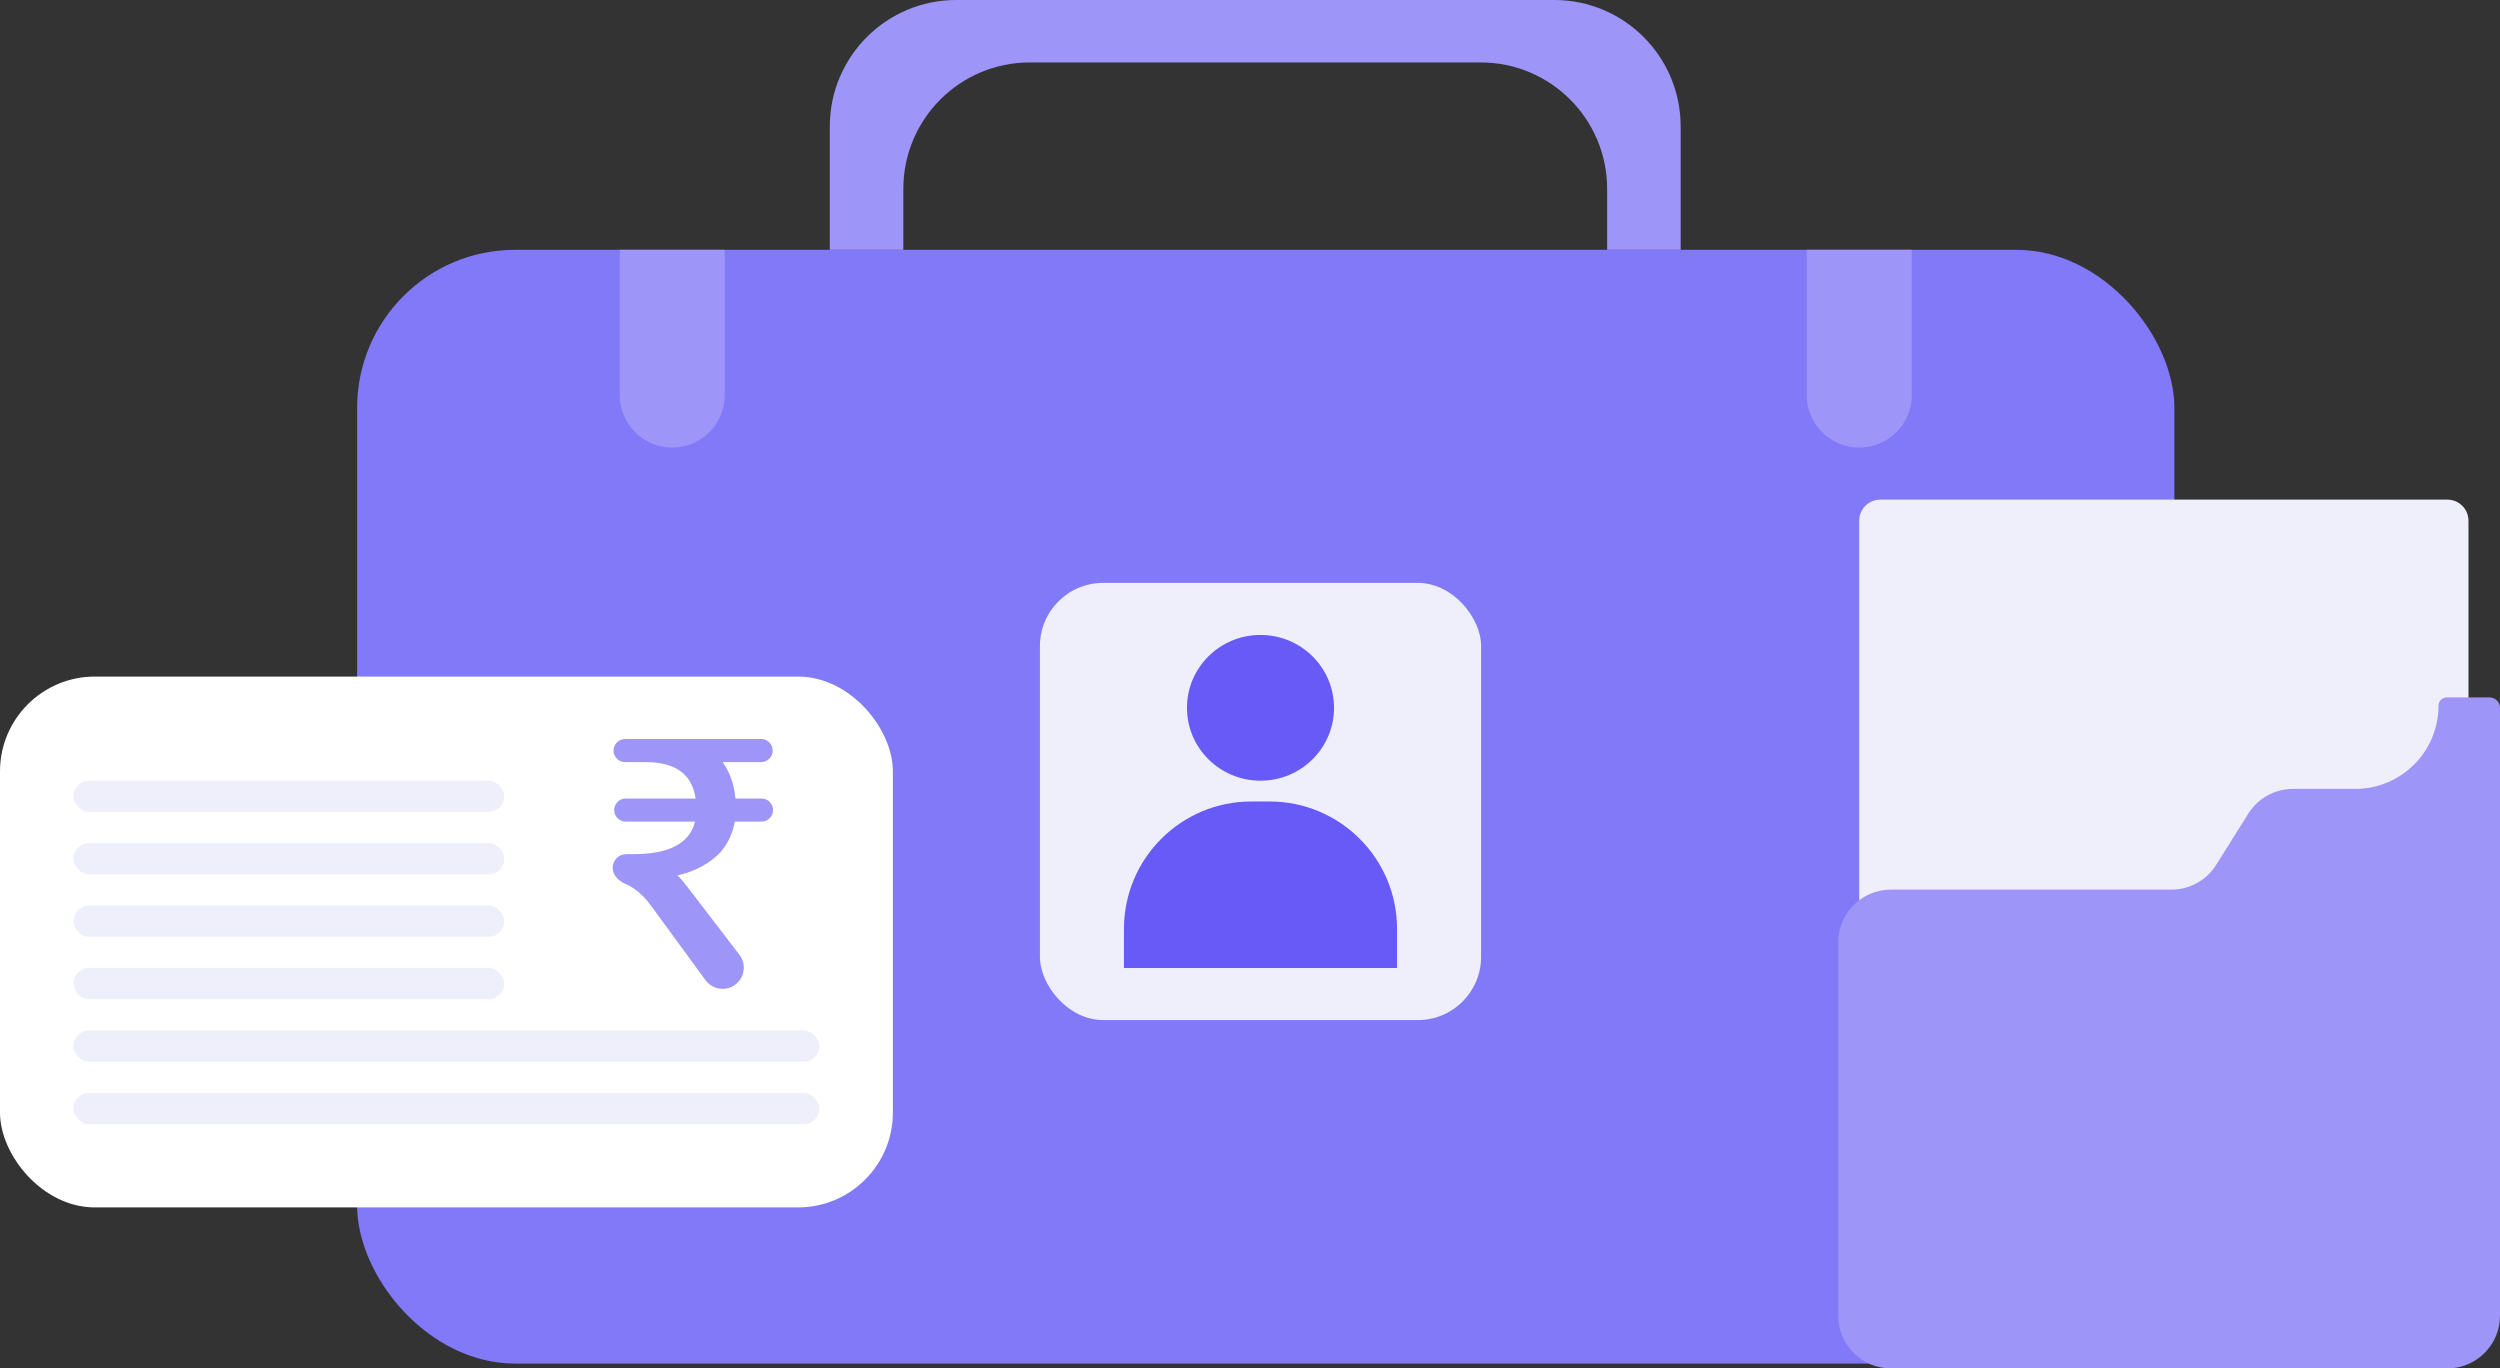 <svg width="95" height="52" viewBox="0 0 95 52" fill="none" xmlns="http://www.w3.org/2000/svg">
<rect x="0" y="0" width="95" height="52" fill="#333333" stroke="none"/>
<rect x="13.571" y="9.493" width="69.055" height="42.323" rx="6.005" fill="#8279F8"/>
<path d="M23.55 9.493H27.541V15.013C27.541 16.115 26.648 17.008 25.546 17.008C24.443 17.008 23.55 16.115 23.55 15.013V9.493Z" fill="#9D95F8"/>
<path d="M68.655 9.493H72.647V15.013C72.647 16.115 71.753 17.008 70.651 17.008C69.549 17.008 68.655 16.115 68.655 15.013V9.493Z" fill="#9D95F8"/>
<rect x="39.517" y="22.15" width="16.765" height="16.613" rx="2.402" fill="#EFEEFB"/>
<path fill-rule="evenodd" clip-rule="evenodd" d="M42.71 35.3C42.71 32.625 44.878 30.456 47.553 30.456H48.245C50.92 30.456 53.088 32.625 53.088 35.3V36.785H42.71V35.3Z" fill="#675AF6"/>
<ellipse cx="47.899" cy="26.897" rx="2.794" ry="2.769" fill="#675AF6"/>
<path fill-rule="evenodd" clip-rule="evenodd" d="M36.337 0C33.684 0 31.533 2.151 31.533 4.804V9.493H34.327V7.177C34.327 4.524 36.478 2.373 39.131 2.373H56.267C58.92 2.373 61.071 4.524 61.071 7.177V9.493H63.865V4.804C63.865 2.151 61.714 0 59.061 0H36.337Z" fill="#9D95F8"/>
<rect y="25.71" width="33.929" height="20.172" rx="3.603" fill="white"/>
<path fill-rule="evenodd" clip-rule="evenodd" d="M27.459 37.576C28.126 37.576 28.503 36.811 28.098 36.281L26.319 33.96C26.037 33.587 25.845 33.348 25.742 33.268C26.422 33.109 26.96 32.816 27.371 32.391C27.653 32.072 27.845 31.673 27.922 31.221H28.936C29.127 31.221 29.295 31.098 29.354 30.916C29.445 30.633 29.233 30.343 28.936 30.343H27.948C27.896 29.798 27.73 29.333 27.46 28.96H28.923C29.114 28.96 29.282 28.837 29.341 28.656C29.432 28.373 29.221 28.083 28.923 28.083H23.753C23.563 28.083 23.394 28.206 23.336 28.387C23.245 28.671 23.456 28.96 23.753 28.96H24.524C25.152 28.96 25.627 29.093 25.96 29.386C26.216 29.612 26.37 29.931 26.434 30.343H23.779C23.588 30.343 23.42 30.466 23.361 30.648C23.27 30.931 23.481 31.221 23.779 31.221H26.409C26.332 31.553 26.152 31.819 25.883 32.018C25.485 32.311 24.883 32.457 24.075 32.457H23.798C23.512 32.457 23.28 32.689 23.28 32.976C23.28 33.262 23.52 33.487 23.785 33.596C23.893 33.64 23.999 33.7 24.1 33.773C24.331 33.933 24.549 34.146 24.754 34.438L26.809 37.246C26.96 37.453 27.202 37.576 27.459 37.576Z" fill="#9D95F8"/>
<rect x="2.794" y="29.666" width="16.366" height="1.187" rx="0.593" fill="#EFEEFB"/>
<rect x="2.794" y="32.039" width="16.366" height="1.187" rx="0.593" fill="#EFEEFB"/>
<rect x="2.794" y="39.158" width="28.34" height="1.187" rx="0.593" fill="#EFEEFB"/>
<rect x="2.794" y="34.412" width="16.366" height="1.187" rx="0.593" fill="#EFEEFB"/>
<rect x="2.794" y="36.785" width="16.366" height="1.187" rx="0.593" fill="#EFEEFB"/>
<rect x="2.794" y="41.532" width="28.34" height="1.187" rx="0.593" fill="#EFEEFB"/>
<path d="M70.65 19.787C70.65 19.344 71.009 18.986 71.451 18.986H93.001C93.443 18.986 93.802 19.344 93.802 19.787V48.651H70.65V19.787Z" fill="#EFEEFB"/>
<rect x="72.247" y="23.337" width="19.958" height="1.187" rx="0.593" fill="#EFEEFB"/>
<rect x="72.247" y="25.71" width="19.958" height="1.187" rx="0.593" fill="#EFEEFB"/>
<rect x="72.247" y="28.083" width="19.958" height="1.187" rx="0.593" fill="#EFEEFB"/>
<rect x="72.247" y="30.456" width="19.958" height="1.187" rx="0.593" fill="#EFEEFB"/>
<rect x="72.247" y="32.83" width="19.958" height="1.187" rx="0.593" fill="#EFEEFB"/>
<path fill-rule="evenodd" clip-rule="evenodd" d="M69.853 35.807C69.853 34.701 70.749 33.805 71.854 33.805H82.517C83.206 33.805 83.847 33.451 84.213 32.867L85.437 30.916C85.803 30.333 86.443 29.978 87.132 29.978H89.501C91.247 29.978 92.663 28.563 92.663 26.817C92.663 26.642 92.804 26.501 92.979 26.501H94.599C94.82 26.501 95 26.68 95 26.901V49.998C95 51.104 94.103 52 92.998 52H71.854C70.749 52 69.853 51.104 69.853 49.998V35.807Z" fill="#9D95F8"/>
</svg>
